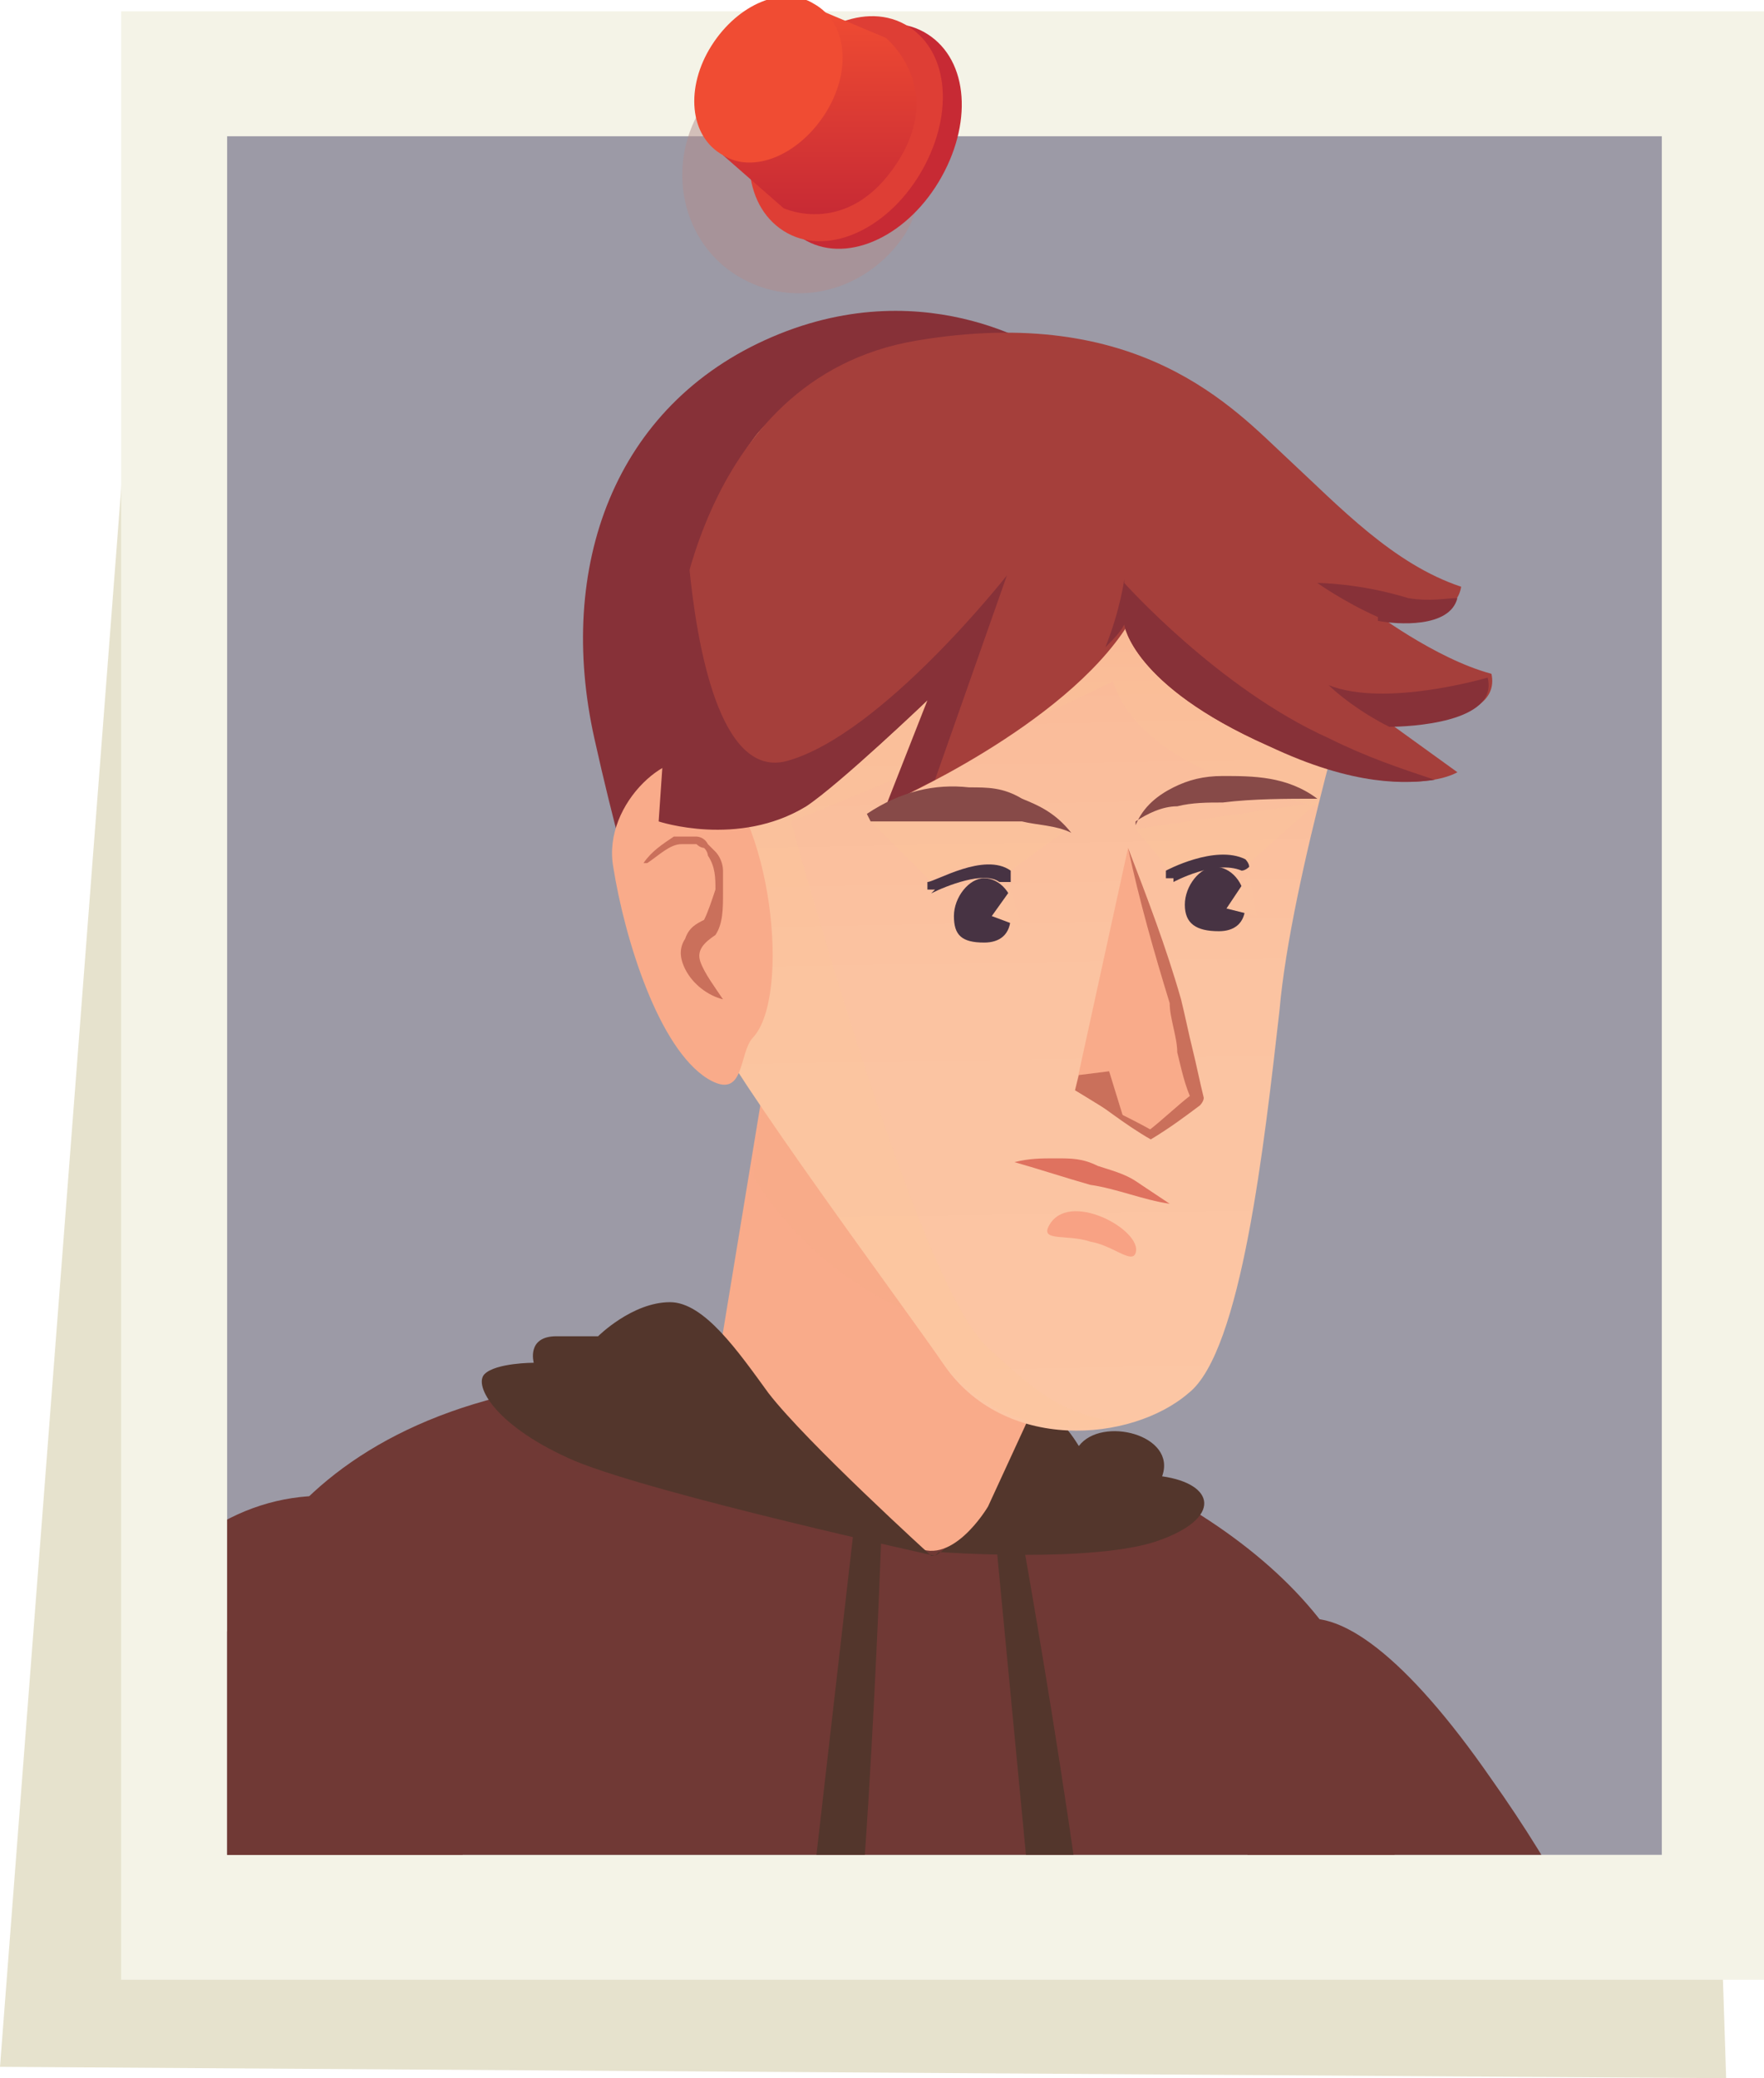<?xml version="1.0" encoding="UTF-8"?>
<svg xmlns="http://www.w3.org/2000/svg" xmlns:xlink="http://www.w3.org/1999/xlink" version="1.1" viewBox="0 0 46.6 54.9">
  <defs>
    <style>
      .cls-1 {
        fill: #b28d8d;
      }

      .cls-1, .cls-2, .cls-3, .cls-4, .cls-5, .cls-6, .cls-7, .cls-8, .cls-9, .cls-10, .cls-11, .cls-12, .cls-13, .cls-14, .cls-15, .cls-16, .cls-17, .cls-18, .cls-19, .cls-20, .cls-21, .cls-22, .cls-23, .cls-24 {
        stroke-width: 0px;
      }

      .cls-1, .cls-17, .cls-18, .cls-19 {
        mix-blend-mode: multiply;
      }

      .cls-1, .cls-18 {
        opacity: .5;
      }

      .cls-2 {
        fill: #de3e35;
      }

      .cls-25 {
        clip-path: url(#clippath);
      }

      .cls-3 {
        fill: none;
      }

      .cls-4 {
        fill: #473343;
      }

      .cls-5 {
        fill: url(#linear-gradient);
      }

      .cls-6 {
        fill: #f4f3e7;
      }

      .cls-7, .cls-17 {
        fill: #f9ab8a;
      }

      .cls-8 {
        fill: #41292c;
      }

      .cls-9 {
        fill: #fbc29f;
      }

      .cls-10 {
        fill: #f04c33;
      }

      .cls-11 {
        fill: #874a48;
      }

      .cls-12 {
        fill: #703935;
      }

      .cls-13 {
        fill: #f8a284;
      }

      .cls-14 {
        fill: #c72a34;
      }

      .cls-15 {
        fill: #9c9aa6;
      }

      .cls-16 {
        fill: url(#_ÂÁ_Ï_ÌÌ_È_ËÂÌÚ_382);
      }

      .cls-17 {
        opacity: .2;
      }

      .cls-18 {
        fill: #cfc69c;
      }

      .cls-19 {
        fill: #fdcc98;
        opacity: .2;
      }

      .cls-20 {
        fill: #53362c;
      }

      .cls-26 {
        isolation: isolate;
      }

      .cls-21 {
        fill: #df725f;
      }

      .cls-22 {
        fill: #a53f3b;
      }

      .cls-23 {
        fill: #873138;
      }

      .cls-24 {
        fill: #ca705b;
      }
    </style>
    <clipPath id="clippath">
      <rect id="SVGID" class="cls-3" x="6" y="3.5" width="37.9" height="45.4" transform="translate(49.9 52.5) rotate(180)"/>
    </clipPath>
    <linearGradient id="linear-gradient" x1="-230.1" y1="38.2" x2="-229.7" y2="13.7" gradientTransform="translate(-202.8) rotate(-180) scale(1 -1)" gradientUnits="userSpaceOnUse">
      <stop offset="0" stop-color="#fcc6a4"/>
      <stop offset=".5" stop-color="#fbc3a1"/>
      <stop offset=".8" stop-color="#fabc9a"/>
      <stop offset="1" stop-color="#f9af8e"/>
      <stop offset="1" stop-color="#f9ab8a"/>
    </linearGradient>
    <linearGradient id="_ÂÁ_Ï_ÌÌ_È_ËÂÌÚ_382" data-name="¡ÂÁ˚ÏˇÌÌ˚È „‡‰ËÂÌÚ 382" x1="-592.9" y1="5.7" x2="-592.9" y2=".2" gradientTransform="translate(-571.2) rotate(-180) scale(1 -1)" gradientUnits="userSpaceOnUse">
      <stop offset="0" stop-color="#c72a34"/>
      <stop offset="1" stop-color="#f04c33"/>
    </linearGradient>
  </defs>
  <g class="cls-26">
    <g id="Layer_1" data-name="Layer 1">
      <g>
        <polygon class="cls-18" points="43.9 2.5 45.6 54.9 0 54.6 3.9 3.8 43.9 2.5"/>
        <g>
          <rect class="cls-6" x="3.3" y=".2" width="43.4" height="52" transform="translate(49.9 52.5) rotate(180)"/>
          <g class="cls-25">
            <rect class="cls-15" x="1.9" y="1.8" width="46" height="50.5" transform="translate(49.9 54.1) rotate(180)"/>
            <g>
              <path class="cls-12" d="M24.2,37.1c5.8,1.2,11.4,4.4,12.2,9,1.4,7.6.6,13.8,1.9,26.6-9.4.8-35.9-.9-35.9-.9,0,0,2.7-24.9,3.6-28.7.9-3.6,5.7-8.6,18.2-6Z"/>
              <path class="cls-20" d="M24.7,41.1s.8-.4,1.6-2.2c.8-1.8,1.4-2,2.2-.7.6-.8,2.6-.3,2.2.8,1.4.2,1.6,1.1-.1,1.7-1.7.6-5.8.3-5.8.3Z"/>
              <path class="cls-7" d="M20.3,27.9l-1.4,8.5s4.2,3.8,5.2,4.4c1,.7,2-1,2-1l3.5-7.6-9.3-4.3Z"/>
              <path class="cls-17" d="M26.5,35.3c.6,0,1.3,0,1.9,0l1.2-3-9.3-4.3-.4,3.1c1.8,2.8,4.3,3.9,6.7,4.3Z"/>
              <path class="cls-23" d="M27.8,9.4s-3.2-2.3-7.4-.5c-4.2,1.8-5.7,6.1-4.7,10.6,1,4.5,2,7.1,2,7.1l8.4.7,1.7-17.9Z"/>
              <path class="cls-5" d="M36,17s-1.9,6.2-2.2,9.7c-.4,3.5-1,9-2.4,10.1-1.5,1.3-4.9,1.6-6.5-.8-1.1-1.6-5.5-7.5-6.3-9.2-.7-1.7-1.5-11.4,1.3-15.2,2.7-3.8,15.6.8,16.1,5.4Z"/>
              <path class="cls-19" d="M36,17s-.6,2-1.2,4.3c-1.7-.4-4.7-1.2-5.4-3.3-3.2,1.6-8.5,3.7-8.5,3.7,0,0,3.3,12.2,5.2,13.9,1.5,1.4,2.1,1.8,3.7,2-1.6.4-3.7,0-4.9-1.6-1.1-1.6-5.5-7.5-6.3-9.2-.7-1.7-1.5-11.4,1.3-15.2,2.7-3.8,15.6.8,16.1,5.4Z"/>
              <path class="cls-13" d="M27.7,32.4c.5-1,2.5.1,2.3.7-.1.3-.6-.2-1.2-.3-.6-.2-1.3,0-1.1-.4Z"/>
              <polygon class="cls-7" points="28.4 28.8 30.4 30 31.6 29.1 31 26.2 29.8 22.4 28.4 28.8"/>
              <path class="cls-24" d="M28.4,28.8c.7.4,1.4.7,2.1,1.1h-.2c.4-.3.8-.7,1.2-1v.2c-.2-.4-.3-.9-.4-1.3,0-.4-.2-.9-.2-1.3-.4-1.3-.8-2.7-1.1-4.1.5,1.3,1,2.6,1.4,4,.1.4.2.9.3,1.3.1.4.2.9.3,1.3h0c0,.1-.1.2-.1.2-.4.3-.8.6-1.3.9h0c0,0,0,0,0,0-.7-.4-1.3-.9-1.9-1.3Z"/>
              <polygon class="cls-24" points="28.4 28.8 29.7 29.6 29.3 28.3 28.5 28.4 28.4 28.8"/>
              <path class="cls-7" d="M18.6,20.2c-.8-.6-2.7,1-2.4,2.7.3,1.9,1.2,4.8,2.5,5.6,1,.6.8-.7,1.2-1.1,1-1.1.5-5.9-1.2-7.2Z"/>
              <path class="cls-24" d="M17,22.8c.2-.3.5-.5.8-.7.2,0,.4,0,.6,0,0,0,.2,0,.3.2,0,0,.1.1.2.2.1.1.2.3.2.5,0,.2,0,.4,0,.6,0,.4,0,.8-.2,1.1,0,0,0,0,0,0-.3.2-.5.4-.4.7.1.3.4.7.6,1-.4-.1-.8-.4-1-.8-.1-.2-.2-.5,0-.8.1-.3.3-.4.5-.5h0c.1-.2.2-.5.3-.8,0-.3,0-.6-.2-.9,0,0,0-.1-.1-.2,0,0-.1,0-.2-.1-.1,0-.3,0-.4,0-.3,0-.6.3-.9.5Z"/>
              <path class="cls-22" d="M29.7,16.5s.2,1.6,3.8,3.2c3.6,1.6,5,.7,5,.7l-1.8-1.3s3,.1,2.7-1.3c-1.5-.4-3.2-1.7-3.2-1.7,0,0,2.2.6,2.4-.6-1.8-.6-3.2-2.1-4.6-3.4s-3.9-4.1-9.8-3.1-6.4,8.2-6.4,8.2l-.3,4.4s2.1.7,3.9-.4c.9-.6,3.2-2.8,3.2-2.8l-1.1,2.8s4.6-2,6.3-4.7Z"/>
              <g>
                <path class="cls-23" d="M36.4,16.3c-.9-.4-1.6-.9-1.6-.9,0,0,1.1,0,2.4.4.6.1,1,0,1.3,0-.2.8-1.6.7-2.1.6Z"/>
                <path class="cls-23" d="M35.1,18.1c1.5.6,4.2-.2,4.2-.2.3,1.2-2.1,1.3-2.6,1.3-.8-.4-1.4-.9-1.6-1.1Z"/>
                <path class="cls-23" d="M26.6,15.2l-1.9,5.4c-.8.4-1.3.7-1.3.7l1.1-2.8s-2.3,2.2-3.2,2.8c-1.8,1.1-3.9.4-3.9.4l.3-4.4s0-1.1.5-2.4c.2,2.1.8,5.7,2.6,5.2,2.5-.7,5.8-4.9,5.8-4.9Z"/>
                <path class="cls-23" d="M29.7,15.4s2.5,2.8,5.4,4.1c1,.5,1.9.8,2.8,1.1-.7.1-2.1.2-4.4-.9-3.6-1.6-3.8-3.2-3.8-3.2-.1.2-.3.4-.5.6.4-1,.5-1.8.5-1.8Z"/>
              </g>
              <path class="cls-21" d="M30.9,31.8c-.7-.1-1.4-.4-2.1-.5-.7-.2-1.3-.4-2-.6.4-.1.7-.1,1.1-.1.4,0,.7,0,1.1.2.3.1.7.2,1,.4.3.2.6.4.9.6Z"/>
              <g>
                <polygon class="cls-19" points="30.9 23 30 21.9 34.8 21.2 33 22.8 32.3 22.6 30.9 23"/>
                <path class="cls-19" d="M24.6,23.3l-1.7-1.7s1.2,0,2.2,0c1.6,0,3.1.3,3.1.3l-1.5,1.1s-.5-.2-.7-.2c-.5,0-1.4.4-1.4.4Z"/>
                <path class="cls-11" d="M22.9,21.5c.9-.6,1.8-.8,2.7-.7.5,0,.9,0,1.4.3.5.2.9.4,1.3.9,0,0,0,0,0,0-.4-.2-.9-.2-1.3-.3-.4,0-.9,0-1.3,0-.9,0-1.8,0-2.7,0,0,0,0,0,0,0,0,0,0,0,0,0Z"/>
                <path class="cls-11" d="M30,21.8c.2-.5.6-.8,1-1,.4-.2.8-.3,1.3-.3.8,0,1.7,0,2.5.6,0,0,0,0,0,0-.8,0-1.7,0-2.5.1-.4,0-.8,0-1.2.1-.4,0-.8.2-1.1.4,0,0,0,0,0,0,0,0,0,0,0,0Z"/>
                <g>
                  <path class="cls-4" d="M26.7,24.2c0,.5-.3.7-.7.7-.6,0-.8-.2-.8-.7,0-.5.4-1,.8-1,.4,0,.8.4.8,1Z"/>
                  <path class="cls-4" d="M24.7,23.5c0,0-.1,0-.2,0,0,0,0-.2,0-.2.2,0,1.5-.8,2.2-.3,0,0,0,.2,0,.3,0,0-.2,0-.3,0-.4-.3-1.4.1-1.8.3,0,0,0,0,0,0Z"/>
                </g>
                <polygon class="cls-9" points="26.7 23.5 26.2 24.2 27 24.5 26.7 23.5"/>
                <g>
                  <path class="cls-4" d="M32.9,23.9c0,.5-.3.7-.7.7-.6,0-.9-.2-.9-.7,0-.5.4-1,.8-1,.4,0,.8.4.8,1Z"/>
                  <path class="cls-4" d="M31,23.2c0,0-.1,0-.2,0,0,0,0-.2,0-.2,0,0,1.3-.7,2.1-.3,0,0,.1.1.1.2,0,0-.1.1-.2.1-.7-.3-1.8.3-1.8.3,0,0,0,0,0,0Z"/>
                </g>
                <polygon class="cls-9" points="33 23.1 32.4 24 33.2 24.2 33 23.1"/>
              </g>
              <path class="cls-12" d="M33,49.4c-.9-7.8,1.9-8.9,6.4-2.4,1.7,2.4,3.2,5.1,4.1,8.1,1.9,6.1,3.1,13,3.6,16.2.1,1-11.4.2-11.5-.5l-2.6-21.5Z"/>
              <path class="cls-12" d="M13,45.2c1.2-5.6-5.8-7.8-9.1-3.2-1.5,2.1-3.1,4.6-4.8,7.6-3.2,5.8-4.4,12.2-5.4,15.2-.3.8,14.4,4,14.5,3.3l4.8-22.8Z"/>
              <path class="cls-20" d="M24.7,41.1s-7.3-1.6-9.5-2.5c-2.1-.9-2.7-2-2.4-2.3.3-.3,1.3-.3,1.3-.3,0,0-.2-.7.6-.7.8,0,1.1,0,1.1,0,0,0,.9-.9,1.9-.9.9,0,1.8,1.3,2.6,2.4,1,1.3,4.3,4.3,4.3,4.3Z"/>
              <path class="cls-20" d="M27,40.6s2.6,14.5,1.9,15.7c-.7,1.2-1.1,0-1.1,0l-1.5-15.7h.8Z"/>
              <path class="cls-20" d="M23.3,40.1s-.5,14.8-1.4,15.8c-1,1-1.1-.2-1.1-.2l1.8-15.7.8.2Z"/>
              <path class="cls-8" d="M6.1,69.3s1.5-8,2.5-11c.9-3,1.7-7.8,2.3-8.1.5-.3-.5,7.6,0,8.6.5,1,3.3-2.2,3.4-.5,0,1.7-8.1,11-8.1,11Z"/>
              <path class="cls-8" d="M38,72.4s-.7-8.1-.7-11.1c0-3.1-.5-7.9-.2-8.3.3-.4,2.1,7.7,1.8,10.9,0,1.1,2.2-.9.8,3.5-.5,1.7-1.8,5-1.8,5Z"/>
            </g>
          </g>
        </g>
        <g>
          <path class="cls-1" d="M19.5,7.3c1.5.9,3.4.4,4.4-1.1.9-1.5.5-3.5-1-4.4-1.5-.9-3.4-.4-4.4,1.1-.9,1.5-.5,3.5,1,4.4Z"/>
          <path class="cls-14" d="M21.2,6.3c1.1.7,2.7,0,3.6-1.5.9-1.5.8-3.2-.3-3.9-1.1-.7-2.7,0-3.6,1.5-.9,1.5-.8,3.2.3,3.9Z"/>
          <path class="cls-2" d="M20.7,6.1c1.1.7,2.7,0,3.6-1.5.9-1.5.8-3.2-.3-3.9-1.1-.7-2.7,0-3.6,1.5-.9,1.5-.8,3.2.3,3.9Z"/>
          <path class="cls-16" d="M21.5.2l1.9.8s1.6,1.3.3,3.3c-1.3,2-3,1.2-3,1.2l-1.6-1.4L21.5.2Z"/>
          <path class="cls-10" d="M19.1,4.1c.8.5,2,0,2.7-1.1.7-1.1.6-2.4-.3-2.9-.8-.5-2,0-2.7,1.1-.7,1.1-.6,2.4.3,2.9Z"/>
        </g>
      </g>
    </g>
  </g>
</svg>